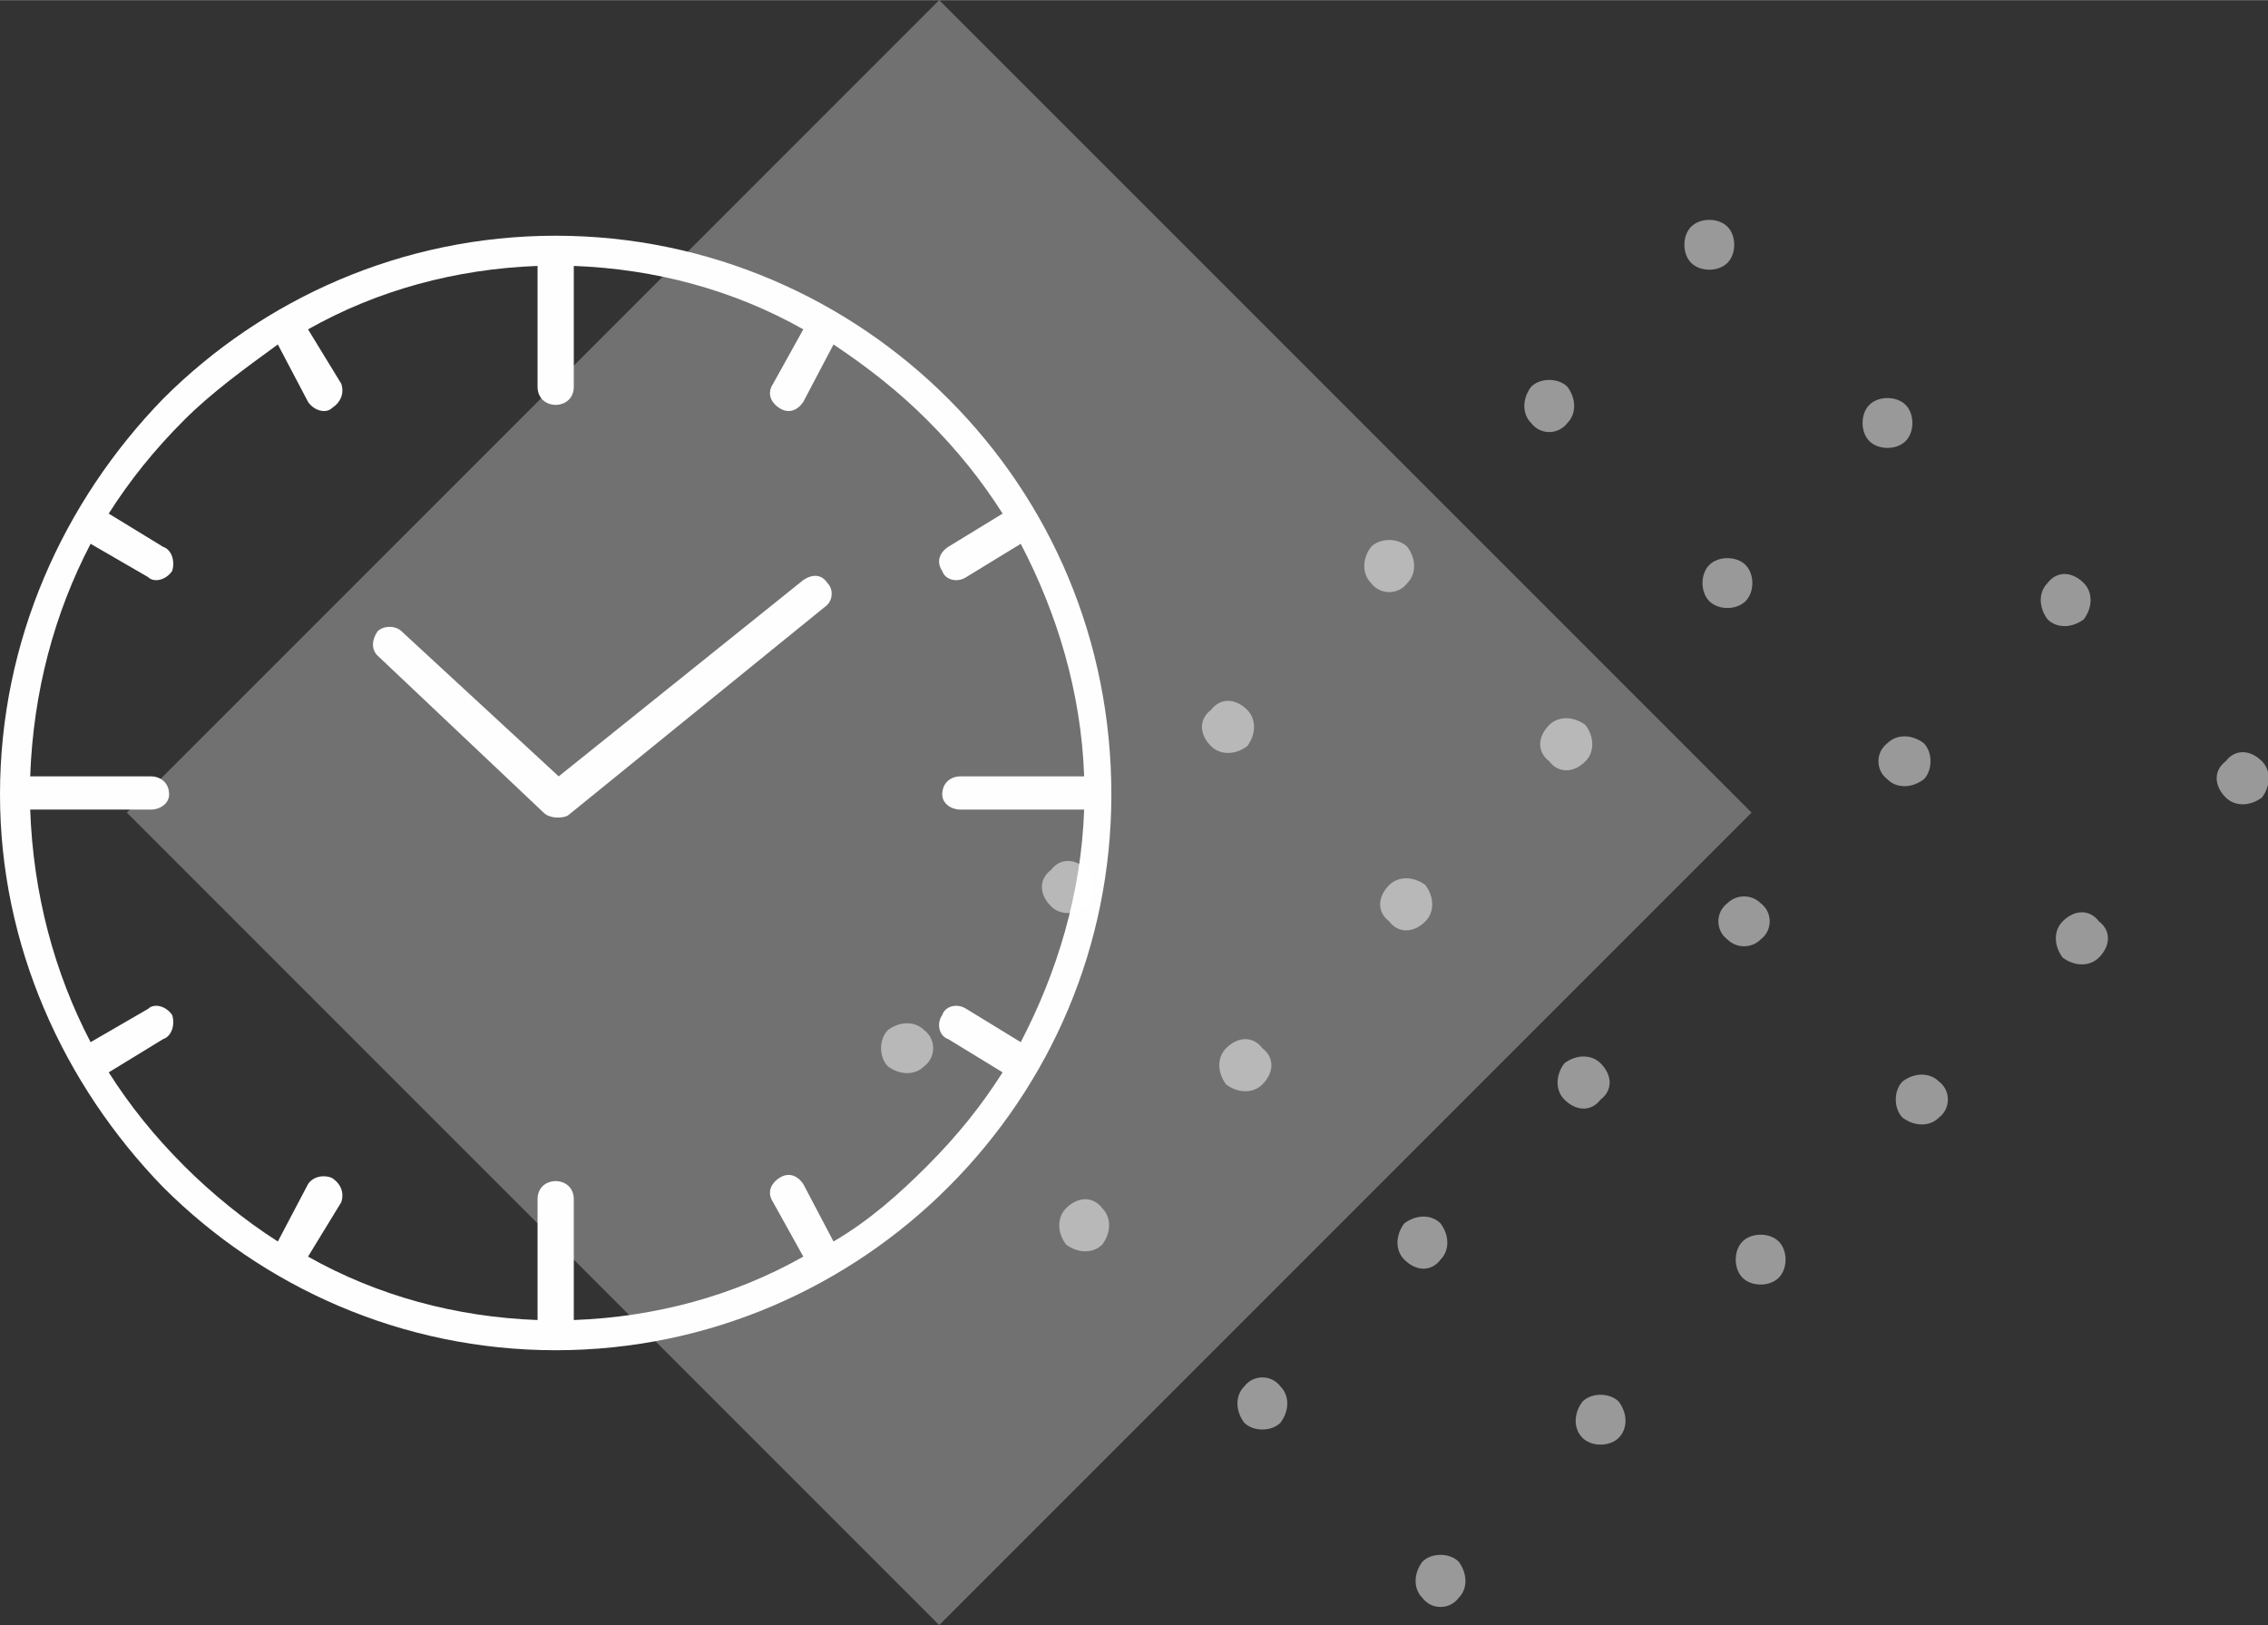 <?xml version="1.0" encoding="UTF-8"?>
<!DOCTYPE svg PUBLIC "-//W3C//DTD SVG 1.1//EN" "http://www.w3.org/Graphics/SVG/1.1/DTD/svg11.dtd">
<!-- Creator: CorelDRAW X8 -->
<svg xmlns="http://www.w3.org/2000/svg" xml:space="preserve" width="67.918mm" height="48.663mm" version="1.1" style="shape-rendering:geometricPrecision; text-rendering:geometricPrecision; image-rendering:optimizeQuality; fill-rule:evenodd; clip-rule:evenodd"
viewBox="0 0 751 538"
 xmlns:xlink="http://www.w3.org/1999/xlink">
 <rect x="0" y="0" width="751" height="538" fill="#333333" stroke="none"/>
 <defs>
  <style type="text/css">
   <![CDATA[
    .fil1 {fill:#FEFEFE;fill-rule:nonzero}
    .fil0 {fill:#FEFEFE;fill-rule:nonzero;fill-opacity:0.302}
    .fil2 {fill:#FEFEFE;fill-rule:nonzero;fill-opacity:0.502}
   ]]>
  </style>
 </defs>
 <g id="Camada_x0020_1">
  <g id="_1139358592">
   <polygon class="fil0" points="311,538 42,269 311,0 580,269 "/>
   <path class="fil1" d="M178 88c-27,1 -53,8 -76,21l11 18c1,3 0,6 -3,8 -2,2 -6,1 -8,-2l-10 -19c-11,8 -22,16 -31,25 -10,10 -18,20 -25,31l18 11c3,1 4,5 3,8 -2,3 -6,4 -8,2l-19 -11c-12,23 -19,49 -20,77l40 0c3,0 6,2 6,6 0,3 -3,5 -6,5l-40 0c1,28 8,54 20,77l19 -11c2,-2 6,-1 8,2 1,3 0,7 -3,8l-18 11c7,11 15,21 25,31 9,9 20,18 31,25l10 -19c2,-3 6,-3 8,-2 3,2 4,5 3,8l-11 18c23,13 49,20 76,21l0 -40c0,-4 3,-6 6,-6 3,0 6,2 6,6l0 40c27,-1 53,-8 76,-21l-10 -18c-2,-3 -1,-6 2,-8 3,-2 6,-1 8,2l10 19c12,-7 22,-16 31,-25 10,-10 18,-20 25,-31l-18 -11c-3,-1 -4,-5 -2,-8 1,-3 5,-4 8,-2l18 11c12,-23 20,-49 21,-77l-41 0c-3,0 -6,-2 -6,-5 0,-4 3,-6 6,-6l41 0c-1,-28 -9,-54 -21,-77l-18 11c-3,2 -7,1 -8,-2 -2,-3 -1,-6 2,-8l18 -11c-7,-11 -15,-21 -25,-31 -9,-9 -19,-17 -31,-25l-10 19c-2,3 -5,4 -8,2 -3,-2 -4,-5 -2,-8l10 -18c-23,-13 -49,-20 -76,-21l0 40c0,4 -3,6 -6,6 -3,0 -6,-2 -6,-6l0 -40zm-53 129c-2,-2 -2,-5 0,-8 2,-2 6,-2 8,0l52 48 81 -65c3,-2 6,-2 8,1 2,2 2,6 -1,8l-85 69c-2,1 -6,1 -8,-1l-55 -52zm-71 -85c33,-33 79,-54 130,-54 51,0 97,21 130,54 34,34 54,80 54,131 0,50 -20,96 -54,130 -33,33 -79,54 -130,54 -51,0 -97,-21 -130,-54 -33,-34 -54,-80 -54,-130 0,-51 21,-97 54,-131z"/>
   <g>
    <path class="fil2" d="M306 341c4,3 4,9 0,12 -3,3 -8,3 -12,0 -3,-3 -3,-9 0,-12 4,-3 9,-3 12,0z"/>
    <path class="fil2" d="M360 288c3,3 3,8 0,12 -4,3 -9,3 -12,0 -4,-4 -4,-9 0,-12 3,-4 8,-4 12,0z"/>
    <path class="fil2" d="M413 235c3,3 3,8 0,12 -4,3 -9,3 -12,0 -4,-4 -4,-9 0,-12 3,-4 8,-4 12,0z"/>
    <path class="fil2" d="M466 181c3,4 3,9 0,12 -3,4 -9,4 -12,0 -3,-3 -3,-8 0,-12 3,-3 9,-3 12,0z"/>
    <path class="fil2" d="M519 128c3,4 3,9 0,12 -3,4 -9,4 -12,0 -3,-3 -3,-8 0,-12 3,-3 9,-3 12,0z"/>
    <path class="fil2" d="M572 75c3,3 3,9 0,12 -3,3 -9,3 -12,0 -3,-3 -3,-9 0,-12 3,-3 9,-3 12,0z"/>
    <path class="fil2" d="M365 400c3,3 3,8 0,12 -3,3 -8,3 -12,0 -3,-4 -3,-9 0,-12 4,-4 9,-4 12,0z"/>
    <path class="fil2" d="M418 347c4,3 4,8 0,12 -3,3 -8,3 -12,0 -3,-4 -3,-9 0,-12 4,-4 9,-4 12,0z"/>
    <path class="fil2" d="M472 293c3,4 3,9 0,12 -4,4 -9,4 -12,0 -4,-3 -4,-8 0,-12 3,-3 8,-3 12,0z"/>
    <path class="fil2" d="M525 240c3,4 3,9 0,12 -4,4 -9,4 -12,0 -4,-3 -4,-8 0,-12 3,-3 8,-3 12,0z"/>
    <path class="fil2" d="M578 187c3,3 3,9 0,12 -3,3 -9,3 -12,0 -3,-3 -3,-9 0,-12 3,-3 9,-3 12,0z"/>
    <path class="fil2" d="M631 134c3,3 3,9 0,12 -3,3 -9,3 -12,0 -3,-3 -3,-9 0,-12 3,-3 9,-3 12,0z"/>
    <path class="fil2" d="M424 459c3,3 3,8 0,12 -3,3 -9,3 -12,0 -3,-4 -3,-9 0,-12 3,-4 9,-4 12,0z"/>
    <path class="fil2" d="M477 405c3,4 3,9 0,12 -3,4 -8,4 -12,0 -3,-3 -3,-8 0,-12 4,-3 9,-3 12,0z"/>
    <path class="fil2" d="M530 352c4,4 4,9 0,12 -3,4 -8,4 -12,0 -3,-3 -3,-8 0,-12 4,-3 9,-3 12,0z"/>
    <path class="fil2" d="M583 299c4,3 4,9 0,12 -3,3 -8,3 -11,0 -4,-3 -4,-9 0,-12 3,-3 8,-3 11,0z"/>
    <path class="fil2" d="M637 246c3,3 3,9 0,12 -4,3 -9,3 -12,0 -4,-3 -4,-9 0,-12 3,-3 8,-3 12,0z"/>
    <path class="fil2" d="M690 193c3,3 3,8 0,12 -4,3 -9,3 -12,0 -3,-4 -3,-9 0,-12 3,-4 8,-4 12,0z"/>
    <path class="fil2" d="M483 517c3,4 3,9 0,12 -3,4 -9,4 -12,0 -3,-3 -3,-8 0,-12 3,-3 9,-3 12,0z"/>
    <path class="fil2" d="M536 464c3,4 3,9 0,12 -3,3 -9,3 -12,0 -3,-3 -3,-8 0,-12 3,-3 9,-3 12,0z"/>
    <path class="fil2" d="M589 411c3,3 3,9 0,12 -3,3 -9,3 -12,0 -3,-3 -3,-9 0,-12 3,-3 9,-3 12,0z"/>
    <path class="fil2" d="M642 358c4,3 4,9 0,12 -3,3 -8,3 -12,0 -3,-3 -3,-9 0,-12 4,-3 9,-3 12,0z"/>
    <path class="fil2" d="M695 305c4,3 4,8 0,12 -3,3 -8,3 -12,0 -3,-4 -3,-9 0,-12 4,-4 9,-4 12,0z"/>
    <path class="fil2" d="M749 252c3,3 3,8 0,12 -4,3 -9,3 -12,0 -4,-4 -4,-9 0,-12 3,-4 8,-4 12,0z"/>
   </g>
  </g>
 </g>
</svg>
